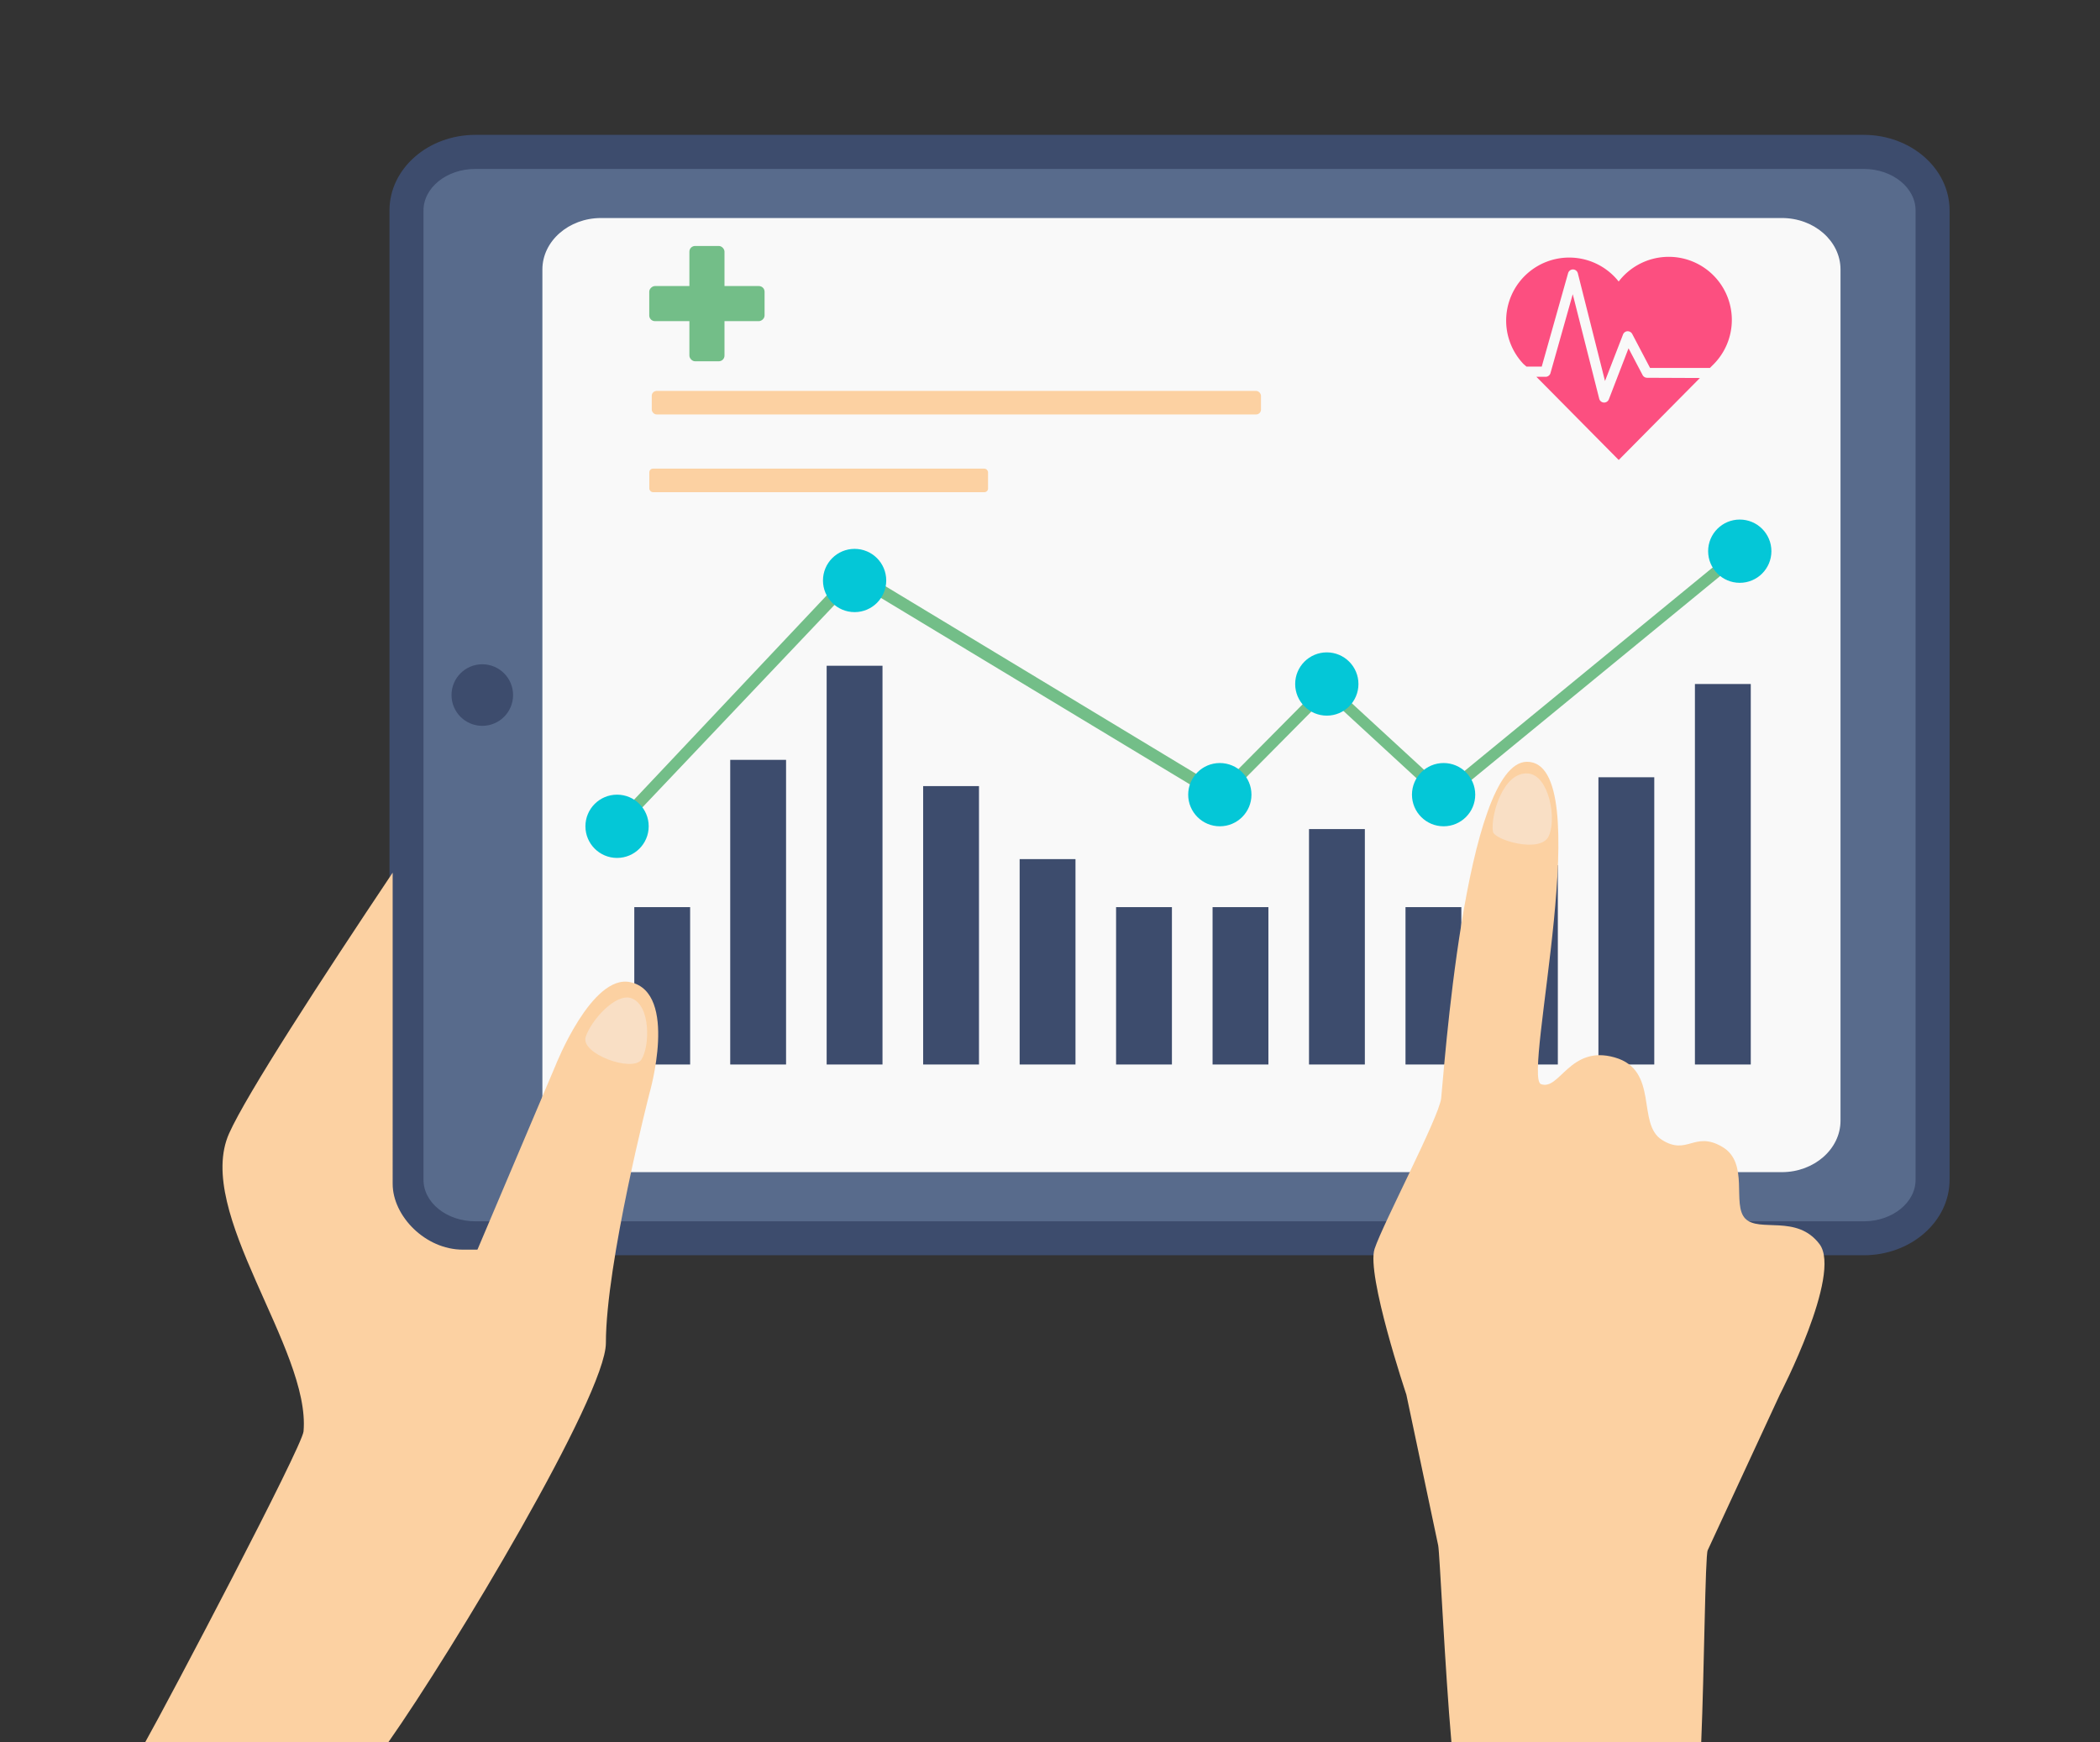 <svg xmlns="http://www.w3.org/2000/svg" viewBox="0 0 370.41 307.33">
  <rect x="0" y="0" width="370.41" height="307.33" fill="#333333" stroke="none"/>
  <defs>
    <style>
      .a {
        fill: #586b8c;
      }

      .a, .b {
        stroke: #3d4c6d;
        stroke-miterlimit: 10;
      }

      .b, .d {
        fill: #3d4c6d;
      }

      .c {
        fill: #f9f9f9;
      }

      .e {
        fill: #73be88;
      }

      .f {
        fill: #04c7d7;
      }

      .g {
        fill: #fcd1a2;
      }

      .h {
        fill: #fc4f80;
      }

      .i {
        fill: #f9dfc5;
      }
    </style>
  </defs>
  <title>Our services_icons</title>
  <path class="a" d="M340.88,208.11v-171c0-5.68-5.46-10.32-12.14-10.32H83.84c-6.68,0-12.14,4.65-12.14,10.32v171c0,5.68,5.46,10.32,12.14,10.32h244.9C335.41,218.43,340.88,213.78,340.88,208.11Z"/>
  <path class="b" d="M328.74,220.93H83.84c-8.07,0-14.64-5.75-14.64-12.82v-171c0-7.07,6.57-12.82,14.64-12.82h244.9c8.07,0,14.64,5.75,14.64,12.82v171C343.38,215.18,336.81,220.93,328.74,220.93ZM83.84,29.3c-5.32,0-9.64,3.51-9.64,7.82v171c0,4.31,4.32,7.82,9.64,7.82h244.9c5.32,0,9.64-3.51,9.64-7.82v-171c0-4.31-4.32-7.82-9.64-7.82Z"/>
  <path class="c" d="M324.64,197.7V47.53c0-5-4.65-9.07-10.33-9.07H106c-5.68,0-10.33,4.08-10.33,9.07V197.7c0,5,4.65,9.07,10.33,9.07H314.31C320,206.76,324.64,202.68,324.64,197.7Z"/>
  <rect class="d" x="128.8" y="134.04" width="9.85" height="53.74"/>
  <rect class="d" x="145.81" y="117.44" width="9.85" height="70.34"/>
  <rect class="d" x="162.83" y="138.67" width="9.85" height="49.11"/>
  <rect class="d" x="179.85" y="151.55" width="9.85" height="36.23"/>
  <rect class="d" x="196.86" y="160.02" width="9.85" height="27.76"/>
  <rect class="d" x="213.88" y="160.02" width="9.85" height="27.76"/>
  <rect class="d" x="230.89" y="146.25" width="9.85" height="41.53"/>
  <rect class="d" x="247.91" y="160.02" width="9.85" height="27.76"/>
  <rect class="d" x="264.93" y="152.61" width="9.85" height="35.17"/>
  <rect class="d" x="281.94" y="137.11" width="9.85" height="50.67"/>
  <rect class="d" x="298.96" y="120.66" width="9.85" height="67.12"/>
  <polygon class="e" points="110.03 145.88 108.46 144.65 150.55 100.01 215.12 139.01 234 119.97 254.67 139 306.24 96.7 307.51 98.25 254.59 141.65 234.06 122.74 215.32 141.65 150.92 102.78 110.03 145.88"/>
  <circle class="f" cx="108.84" cy="145.76" r="5.58"/>
  <circle class="f" cx="150.74" cy="102.4" r="5.58"/>
  <circle class="f" cx="215.16" cy="140.18" r="5.58"/>
  <circle class="f" cx="234.03" cy="120.66" r="5.58"/>
  <circle class="f" cx="254.63" cy="140.18" r="5.58"/>
  <circle class="f" cx="306.87" cy="97.23" r="5.58"/>
  <rect class="d" x="111.88" y="160.02" width="9.85" height="27.76"/>
  <circle class="d" cx="85.07" cy="122.61" r="5.43"/>
  <rect class="g" x="114.53" y="82.67" width="59.75" height="4.15" rx="0.64" ry="0.64"/>
  <path class="g" d="M253.68,272.63c.26,1.26,1.18,21.69,2.33,34.7h44.06c.54-12.86.7-32.89,1.14-33.85L313.94,246s11-21.21,7-26.53-10.64-2-13.09-4.5.82-9.82-4.09-12.68-6.14,1.64-10.64-1.23-.41-12.28-8.32-14.53-9.68,5.93-13,4.71,10.23-56.86-2.46-56.86c-11,0-14.73,56-15.14,59.38s-10.23,22-11.74,26.53,5.6,25.72,5.6,25.72Z"/>
  <path class="g" d="M25.61,307.33H57.44L99.27,221l0-.56H81.64c-6.62,0-12.38-5.93-12.38-11.61V153.94c-12.55,18.76-25.77,39.1-28.85,46-6.2,13.88,14.41,38,13.13,52.56C53.31,255.21,29.74,300,25.61,307.33Z"/>
  <path class="g" d="M68.5,307.33c11.38-16.19,38.37-61.23,38.37-70.41,0-14.13,7.69-44.07,7.69-44.07s5.14-17.71-3.36-19.59C104.37,171.74,98,187.92,98,187.92L84.22,220.43l-43,86.91Z"/>
  <g>
    <g>
      <path class="h" d="M269.25,64.67h2.69l4.65-16.49a.9.9,0,0,1,.86-.65h0a.9.9,0,0,1,.86.68l4.79,19L286.28,59a.9.9,0,0,1,.78-.57.92.92,0,0,1,.84.48l3.15,6h10.55l.4-.4a11.13,11.13,0,1,0-16.49-14.85,11.12,11.12,0,1,0-16.79,14.55Z"/>
      <path class="h" d="M290.52,66.64a.9.9,0,0,1-.79-.48l-2.48-4.72-3.47,9a.9.9,0,0,1-.84.57h-.05a.9.9,0,0,1-.81-.67L277.41,51.9l-3.93,13.92a.9.9,0,0,1-.86.65H271L284.39,80l1.13,1.14L286.65,80l13.19-13.32Z"/>
    </g>
    <g>
      <rect class="e" x="121.6" y="43.39" width="6.19" height="20.34" rx="1" ry="1"/>
      <rect class="e" x="121.6" y="43.39" width="6.19" height="20.34" rx="1" ry="1" transform="translate(178.25 -71.14) rotate(90)"/>
    </g>
    <rect class="g" x="114.96" y="68.96" width="107.46" height="4.15" rx="0.86" ry="0.86"/>
  </g>
  <path class="i" d="M111.31,176.07c-2.7-.9-7,3.83-8,6.83s8.33,6.33,9.83,4S114.81,177.24,111.31,176.07Z"/>
  <path class="i" d="M269.58,136.45c-4.47-.44-6.69,7.5-6.25,10.25.23,1.47,8.29,3.85,9.8.88S273.25,136.8,269.58,136.45Z"/>
</svg>
